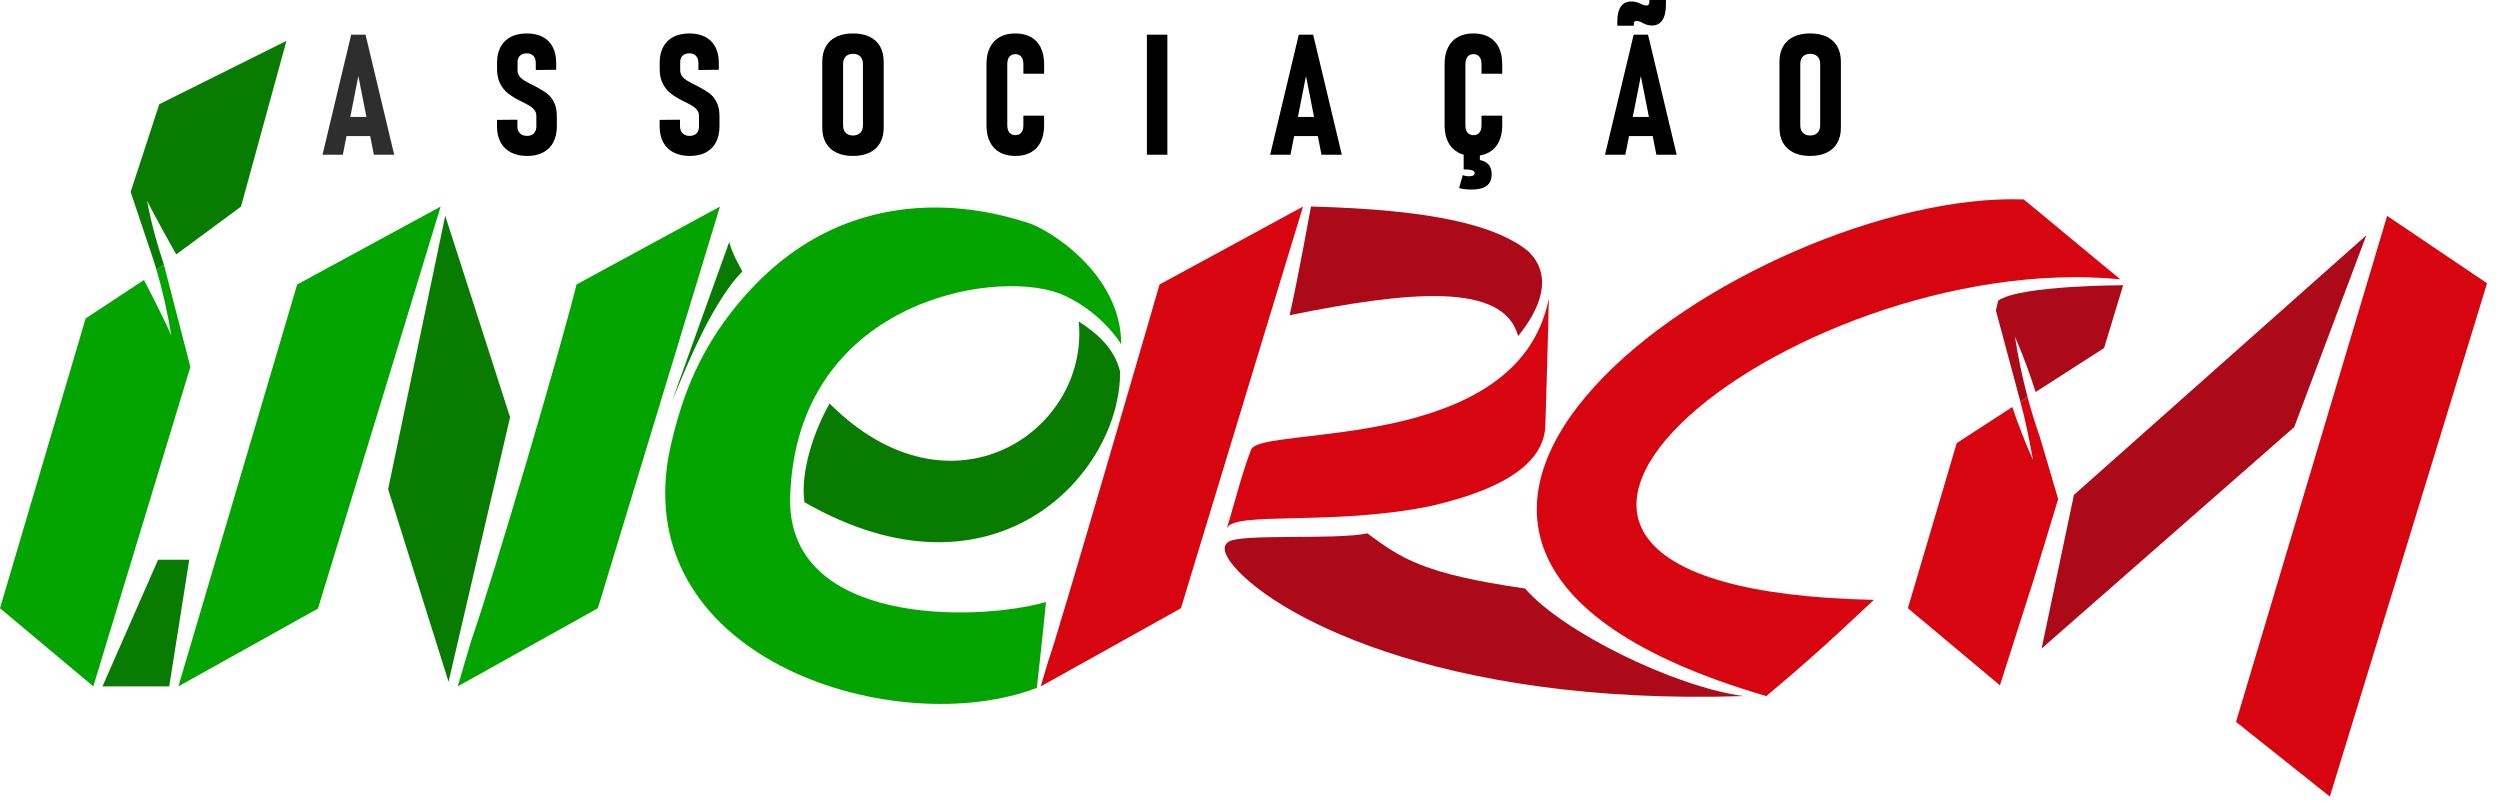 <svg version="1.1" width="193" height="62" viewBox="0 0 193 62" xmlns="http://www.w3.org/2000/svg">
    <g fill="#087c00">
        <path d="M34.629,52.635l-4.666,-14.868l4.408,-21.111l5.009,15.554l-4.751,20.425Z"></path>
        <path d="M51.887,30.947c0.07,-0.223 4.411,-12.271 4.411,-12.271c0.287,1.05 0.718,1.687 1.011,2.281c-2.64,2.682 -4.86,8.776 -5.422,9.99Z"></path>
        <path d="M86.47,28.676c0.078,7.835 -9.644,18.539 -24.37,10.092c-0.329,-2.42 0.791,-5.593 1.944,-7.616c9.403,9.413 20.072,2.112 19.234,-6.336c1.396,0.913 2.732,2.02 3.192,3.86Z"></path>
        <path d="M13.065,52.988l-5.154,0l4.295,-9.777l2.404,-0l-1.545,9.777Z"></path>
        <path d="M22.115,3.153l-3.51,12.795l-4.999,3.693c0,0 -1.52,-2.688 -2.251,-4.142c0.31,1.68 0.759,3.329 1.304,4.945l-0.576,0.393l-0.191,-0.634l-0.576,-1.715l-1.231,-3.672l2.21,-6.77l9.82,-4.893Z"></path>
    </g>
    <g fill="#ac0919">
        <path d="M177.114,32.97l-19.502,17.096l2.495,-11.86l22.575,-20.043l-5.568,14.807Z"></path>
        <path d="M117.2,25.945c-1.121,-4.16 -8.336,-3.502 -17.64,-1.61c0.672,-2.971 1.647,-8.391 1.647,-8.391c9.523,0.245 14.292,1.479 16.735,3.418c-0,-0 0.003,-0 0.003,0.003c2.114,2.006 0.813,4.663 -0.745,6.58Z"></path>
        <path d="M134.613,53.738c-23.741,0.765 -36.75,-6.452 -39.638,-10.375c-0.343,-0.53 -0.668,-1.107 -0.187,-1.496c0.798,-0.722 8.134,-0.149 10.774,-0.69c2.623,1.931 4.256,3.109 12.175,4.259c2.849,3.315 11.545,7.602 16.876,8.302Z"></path>
        <path d="M163.907,22.022l-1.473,4.849l-5.286,3.393c-0.452,-1.45 -0.989,-2.879 -1.594,-4.277c0.241,1.574 0.566,3.134 0.976,4.67l0,0.003l-0.555,0.357l-1.891,-7.046l0.173,-0.757c1.658,-1.192 9.65,-1.192 9.65,-1.192Z"></path>
    </g>
    <g fill="#04a400">
        <path d="M34.017,15.948c0,-0 -8.526,27.985 -9.459,31.002l0.031,0.007l-10.817,6.031l9.17,-31.026l11.075,-6.014Z"></path>
        <path d="M55.581,15.948l-9.428,31.009l-10.817,6.031l1.039,-3.516l0,-0.003c1.757,-4.995 7.13,-23.351 8.131,-27.507l11.075,-6.014Z"></path>
        <path d="M14.698,28.325l-7.494,24.663l-7.204,-6.031l6.61,-22.37l4.504,-2.972c0,-0 1.453,2.77 2.11,4.287c-0.275,-1.708 -0.653,-3.403 -1.141,-5.065l0.576,-0.393l2.039,7.881Z"></path>
        <path d="M80.043,53.102c-10.743,4.11 -31.179,-2.017 -28.439,-17.847c0.265,-1.34 0.587,-2.586 0.962,-3.746c1.297,-4.05 3.315,-6.947 5.451,-9.229c8.922,-9.53 20.043,-5.434 21.248,-5.108c1.527,0.414 7.304,3.877 7.293,9.42c-0.063,-0.131 -1.626,-2.656 -4.779,-3.948l-0,0.004c-5.239,-1.939 -20.309,0.725 -20.779,15.681c-0.314,9.99 14.384,9.682 19.747,8.147c-0.107,1.305 -0.704,6.626 -0.704,6.626Z"></path>
    </g>
    <g fill="#d60510">
        <path d="M100.592,15.948l-9.413,30.974l-0.011,0.035l-9.994,5.571l-0.827,0.46l0.562,-1.903l0,-0.003c0.506,-1.185 8.608,-29.12 8.608,-29.12l11.075,-6.014Z"></path>
        <path d="M119.565,23.051c-0,1.274 -0.255,9.502 -0.266,9.817c-0.042,1.174 -0.576,2.157 -1.463,2.985c-1.57,1.482 -4.256,2.48 -7.314,3.198c-0.004,0.003 -0.011,0.003 -0.014,0.003c-7.717,1.592 -15.328,0.361 -15.812,1.759c0.378,-1.093 1.134,-4.16 1.888,-6.102c0.752,-1.903 20.616,0.396 22.981,-11.66Z"></path>
        <path d="M163.692,21.562c-25.498,-2.466 -58.614,23.909 -19.029,24.748c-3.889,3.664 -5.723,5.263 -8.307,7.428c-40.879,-11.956 -1.029,-39.074 19.873,-38.342c0.987,0.793 6.402,5.317 7.463,6.166Z"></path>
        <path d="M192,21.87l-12.135,39.626l-7.244,-5.766l11.666,-39.064l7.713,5.204Z"></path>
        <path d="M158.891,38.527l-1.849,6.088c-0.003,0.007 -2.647,8.292 -2.647,8.292l-7.105,-5.95l3.771,-12.752l4.285,-2.781c0.473,1.387 1.007,2.756 1.601,4.093c-0.268,-1.507 -0.569,-3.024 -0.972,-4.5l0.555,-0.357c0.279,1.047 0.597,2.084 0.958,3.106c-0,0.011 0.003,0.021 0.007,0.028l1.396,4.733Z"></path>
    </g>
    <g>
        <path fill="#2e2e2e" d="M26.751,10.504l-0.284,1.44l-1.568,0l2.212,-9.267l1.109,-0l2.212,9.267l-1.569,0l-0.284,-1.44l-1.828,0Zm0.292,-1.479l1.245,0l-0.623,-3.155l-0.622,3.155Z"></path>
        <path d="M40.693,12.04c-0.484,0 -0.901,-0.09 -1.249,-0.271c-0.349,-0.181 -0.615,-0.442 -0.8,-0.784c-0.185,-0.342 -0.277,-0.753 -0.277,-1.233l-0,-0.497l1.574,-0.013l-0,0.497c-0,0.234 0.066,0.418 0.197,0.552c0.132,0.134 0.315,0.2 0.549,0.2c0.229,0 0.407,-0.066 0.532,-0.197c0.125,-0.132 0.188,-0.313 0.188,-0.542l-0,-0.809c-0,-0.171 -0.048,-0.318 -0.144,-0.443c-0.095,-0.126 -0.219,-0.234 -0.369,-0.325c-0.151,-0.092 -0.356,-0.201 -0.615,-0.329c-0.017,-0.008 -0.033,-0.017 -0.048,-0.025c-0.015,-0.009 -0.031,-0.017 -0.048,-0.026l-0.083,-0.038c-0.344,-0.174 -0.637,-0.356 -0.88,-0.545c-0.242,-0.189 -0.443,-0.439 -0.605,-0.749c-0.161,-0.31 -0.242,-0.692 -0.242,-1.147l-0,-0.478c-0,-0.472 0.09,-0.877 0.271,-1.214c0.18,-0.338 0.443,-0.596 0.787,-0.775c0.344,-0.178 0.758,-0.267 1.243,-0.267c0.471,-0 0.877,0.089 1.217,0.267c0.34,0.179 0.599,0.439 0.778,0.781c0.178,0.342 0.268,0.753 0.268,1.233l-0,0.523l-1.575,0.019l0,-0.529c0,-0.238 -0.06,-0.424 -0.181,-0.558c-0.121,-0.133 -0.291,-0.2 -0.507,-0.2c-0.23,-0 -0.407,0.06 -0.532,0.181c-0.126,0.121 -0.188,0.288 -0.188,0.5l-0,0.619c-0,0.174 0.045,0.325 0.137,0.452c0.091,0.128 0.206,0.235 0.344,0.322c0.138,0.087 0.33,0.192 0.577,0.316c0.046,0.021 0.094,0.044 0.143,0.07c0.049,0.025 0.099,0.051 0.15,0.076c0.008,0.005 0.016,0.009 0.022,0.013c0.006,0.004 0.014,0.009 0.022,0.013c0.353,0.187 0.638,0.36 0.855,0.519c0.216,0.16 0.401,0.384 0.554,0.673c0.153,0.289 0.23,0.658 0.23,1.109l-0,0.771c-0,0.48 -0.091,0.891 -0.271,1.233c-0.181,0.342 -0.443,0.603 -0.788,0.784c-0.344,0.181 -0.756,0.271 -1.236,0.271Z"></path>
        <path d="M53.249,12.04c-0.484,0 -0.901,-0.09 -1.249,-0.271c-0.348,-0.181 -0.615,-0.442 -0.8,-0.784c-0.185,-0.342 -0.277,-0.753 -0.277,-1.233l-0,-0.497l1.574,-0.013l-0,0.497c-0,0.234 0.066,0.418 0.197,0.552c0.132,0.134 0.315,0.2 0.549,0.2c0.229,0 0.407,-0.066 0.532,-0.197c0.125,-0.132 0.188,-0.313 0.188,-0.542l-0,-0.809c-0,-0.171 -0.048,-0.318 -0.144,-0.443c-0.095,-0.126 -0.218,-0.234 -0.369,-0.325c-0.151,-0.092 -0.356,-0.201 -0.615,-0.329c-0.017,-0.008 -0.033,-0.017 -0.048,-0.025c-0.015,-0.009 -0.031,-0.017 -0.048,-0.026l-0.083,-0.038c-0.344,-0.174 -0.637,-0.356 -0.879,-0.545c-0.243,-0.189 -0.444,-0.439 -0.606,-0.749c-0.161,-0.31 -0.242,-0.692 -0.242,-1.147l-0,-0.478c-0,-0.472 0.09,-0.877 0.271,-1.214c0.18,-0.338 0.443,-0.596 0.787,-0.775c0.344,-0.178 0.758,-0.267 1.243,-0.267c0.471,-0 0.877,0.089 1.217,0.267c0.34,0.179 0.599,0.439 0.778,0.781c0.179,0.342 0.268,0.753 0.268,1.233l-0,0.523l-1.575,0.019l0,-0.529c0,-0.238 -0.06,-0.424 -0.181,-0.558c-0.121,-0.133 -0.29,-0.2 -0.507,-0.2c-0.23,-0 -0.407,0.06 -0.532,0.181c-0.126,0.121 -0.188,0.288 -0.188,0.5l-0,0.619c-0,0.174 0.045,0.325 0.137,0.452c0.091,0.128 0.206,0.235 0.344,0.322c0.138,0.087 0.33,0.192 0.577,0.316c0.046,0.021 0.094,0.044 0.143,0.07c0.049,0.025 0.099,0.051 0.15,0.076c0.008,0.005 0.016,0.009 0.022,0.013c0.007,0.004 0.014,0.009 0.022,0.013c0.353,0.187 0.638,0.36 0.855,0.519c0.216,0.16 0.401,0.384 0.554,0.673c0.153,0.289 0.23,0.658 0.23,1.109l-0,0.771c-0,0.48 -0.091,0.891 -0.271,1.233c-0.181,0.342 -0.443,0.603 -0.788,0.784c-0.344,0.181 -0.756,0.271 -1.236,0.271Z"></path>
        <path d="M65.85,12.04c-0.497,0 -0.923,-0.086 -1.278,-0.258c-0.355,-0.172 -0.626,-0.421 -0.813,-0.746c-0.187,-0.325 -0.28,-0.717 -0.28,-1.176l-0,-5.099c-0,-0.459 0.093,-0.852 0.28,-1.179c0.187,-0.327 0.458,-0.576 0.813,-0.745c0.355,-0.171 0.781,-0.255 1.278,-0.255c0.497,-0 0.923,0.084 1.278,0.255c0.355,0.169 0.625,0.418 0.812,0.745c0.187,0.327 0.281,0.72 0.281,1.179l-0,5.099c-0,0.459 -0.094,0.851 -0.281,1.176c-0.187,0.325 -0.457,0.574 -0.812,0.746c-0.355,0.172 -0.781,0.258 -1.278,0.258Zm-0,-1.581c0.161,0 0.3,-0.031 0.417,-0.095c0.117,-0.064 0.205,-0.155 0.264,-0.274c0.06,-0.119 0.09,-0.264 0.09,-0.434l0,-4.703c0,-0.166 -0.03,-0.309 -0.09,-0.428c-0.059,-0.119 -0.147,-0.21 -0.264,-0.273c-0.117,-0.064 -0.256,-0.096 -0.417,-0.096c-0.162,-0 -0.3,0.032 -0.415,0.096c-0.114,0.063 -0.201,0.154 -0.261,0.273c-0.059,0.119 -0.089,0.262 -0.089,0.428l-0,4.703c-0,0.17 0.03,0.315 0.089,0.434c0.06,0.119 0.147,0.21 0.261,0.274c0.115,0.064 0.253,0.095 0.415,0.095Z"></path>
        <path d="M78.38,12.04c-0.467,0 -0.867,-0.093 -1.198,-0.277c-0.331,-0.185 -0.585,-0.454 -0.762,-0.806c-0.176,-0.353 -0.264,-0.778 -0.264,-1.275l-0,-4.742c-0,-0.497 0.088,-0.923 0.264,-1.275c0.177,-0.353 0.431,-0.621 0.762,-0.806c0.331,-0.185 0.731,-0.277 1.198,-0.277c0.468,-0 0.868,0.092 1.202,0.277c0.333,0.185 0.587,0.454 0.761,0.809c0.175,0.355 0.262,0.781 0.262,1.278l-0,0.746l-1.6,-0l-0,-0.746c-0,-0.157 -0.024,-0.293 -0.07,-0.408c-0.047,-0.115 -0.118,-0.203 -0.214,-0.264c-0.095,-0.062 -0.209,-0.093 -0.341,-0.093c-0.127,0 -0.238,0.03 -0.331,0.089c-0.094,0.06 -0.165,0.147 -0.214,0.262c-0.049,0.115 -0.073,0.25 -0.073,0.408l0,4.742c0,0.157 0.024,0.292 0.073,0.404c0.049,0.113 0.12,0.199 0.214,0.258c0.093,0.06 0.204,0.09 0.331,0.09c0.136,-0 0.251,-0.03 0.345,-0.09c0.093,-0.059 0.163,-0.145 0.21,-0.258c0.046,-0.112 0.07,-0.249 0.07,-0.411l-0,-0.746l1.6,0l-0,0.746c-0,0.498 -0.087,0.924 -0.262,1.278c-0.174,0.355 -0.428,0.625 -0.761,0.81c-0.334,0.184 -0.734,0.277 -1.202,0.277Z"></path>
        <rect x="88.54" y="2.677" width="1.581" height="9.268"></rect>
        <path d="M99.908,10.504l-0.285,1.44l-1.567,0l2.211,-9.267l1.109,-0l2.212,9.267l-1.568,0l-0.284,-1.44l-1.828,0Zm0.291,-1.479l1.245,0l-0.622,-3.155l-0.623,3.155Z"></path>
        <path d="M112.995,11.945c-0.16,-0.045 -0.309,-0.106 -0.446,-0.182c-0.331,-0.185 -0.585,-0.454 -0.761,-0.806c-0.177,-0.353 -0.265,-0.778 -0.265,-1.275l0,-4.742c0,-0.497 0.088,-0.923 0.265,-1.275c0.176,-0.353 0.43,-0.621 0.761,-0.806c0.332,-0.185 0.731,-0.277 1.199,-0.277c0.467,-0 0.868,0.092 1.201,0.277c0.334,0.185 0.587,0.454 0.762,0.809c0.174,0.355 0.261,0.781 0.261,1.278l-0,0.746l-1.6,-0l0,-0.746c0,-0.157 -0.023,-0.293 -0.07,-0.408c-0.047,-0.115 -0.118,-0.203 -0.213,-0.264c-0.096,-0.062 -0.21,-0.093 -0.341,-0.093c-0.128,0 -0.238,0.03 -0.332,0.089c-0.094,0.06 -0.164,0.147 -0.213,0.262c-0.049,0.115 -0.074,0.25 -0.074,0.408l0,4.742c0,0.157 0.025,0.292 0.074,0.404c0.049,0.113 0.119,0.199 0.213,0.258c0.094,0.06 0.204,0.09 0.332,0.09c0.136,-0 0.25,-0.03 0.344,-0.09c0.093,-0.059 0.163,-0.145 0.21,-0.258c0.047,-0.112 0.07,-0.249 0.07,-0.411l0,-0.746l1.6,0l-0,0.746c-0,0.498 -0.087,0.924 -0.261,1.278c-0.175,0.355 -0.428,0.625 -0.762,0.81c-0.209,0.115 -0.443,0.195 -0.704,0.238l-0,0.355c0.234,0.045 0.422,0.126 0.564,0.242c0.231,0.189 0.347,0.477 0.347,0.863c0,0.396 -0.127,0.69 -0.382,0.883c-0.255,0.194 -0.646,0.29 -1.173,0.29c-0.357,0 -0.676,-0.038 -0.956,-0.115l0.28,-1c0.145,0.059 0.304,0.089 0.478,0.089c0.149,-0 0.26,-0.02 0.332,-0.061c0.072,-0.04 0.108,-0.103 0.108,-0.188c0,-0.093 -0.062,-0.163 -0.185,-0.21c-0.1,-0.038 -0.243,-0.061 -0.428,-0.068l-0.235,-0.002l0,-1.134Z"></path>
        <path d="M125.759,10.504l-0.284,1.44l-1.568,0l2.212,-9.267l1.109,-0l2.211,9.267l-1.567,0l-0.284,-1.44l-1.829,0Zm0.292,-1.479l1.245,0l-0.623,-3.155l-0.622,3.155Zm2.56,-8.693c-0,0.539 -0.091,0.947 -0.274,1.223c-0.183,0.276 -0.45,0.414 -0.803,0.414c-0.077,0 -0.153,-0.006 -0.23,-0.019c-0.076,-0.012 -0.152,-0.032 -0.226,-0.057c-0.074,-0.025 -0.15,-0.059 -0.226,-0.102l-0.051,-0.022c-0.013,-0.007 -0.024,-0.014 -0.032,-0.022c-0.076,-0.043 -0.151,-0.075 -0.223,-0.096c-0.072,-0.021 -0.142,-0.032 -0.211,-0.032c-0.076,0 -0.129,0.018 -0.159,0.054c-0.03,0.036 -0.044,0.094 -0.044,0.175l-0,0.14l-1.275,0l-0,-0.337c-0,-0.506 0.091,-0.888 0.274,-1.148c0.183,-0.258 0.45,-0.388 0.803,-0.388c0.132,-0 0.252,0.013 0.36,0.041c0.108,0.028 0.214,0.065 0.315,0.112l0.014,0.006c0.01,0.008 0.023,0.013 0.035,0.018l0.011,0.003c0.013,0.004 0.025,0.01 0.036,0.017c0.081,0.039 0.151,0.067 0.21,0.087c0.06,0.018 0.12,0.028 0.179,0.028c0.081,-0 0.14,-0.025 0.179,-0.073c0.038,-0.049 0.057,-0.12 0.057,-0.214l0,-0.14l1.281,-0l-0,0.332Z"></path>
        <path d="M139.745,12.04c-0.496,0 -0.922,-0.086 -1.277,-0.258c-0.355,-0.172 -0.626,-0.421 -0.813,-0.746c-0.187,-0.325 -0.28,-0.717 -0.28,-1.176l-0,-5.099c-0,-0.459 0.093,-0.852 0.28,-1.179c0.187,-0.327 0.458,-0.576 0.813,-0.745c0.355,-0.171 0.781,-0.255 1.277,-0.255c0.498,-0 0.924,0.084 1.278,0.255c0.355,0.169 0.626,0.418 0.813,0.745c0.187,0.327 0.281,0.72 0.281,1.179l-0,5.099c-0,0.459 -0.094,0.851 -0.281,1.176c-0.187,0.325 -0.458,0.574 -0.813,0.746c-0.354,0.172 -0.78,0.258 -1.278,0.258Zm0,-1.581c0.162,0 0.301,-0.031 0.418,-0.095c0.117,-0.064 0.205,-0.155 0.265,-0.274c0.059,-0.119 0.089,-0.264 0.089,-0.434l-0,-4.703c-0,-0.166 -0.03,-0.309 -0.089,-0.428c-0.06,-0.119 -0.148,-0.21 -0.265,-0.273c-0.117,-0.064 -0.256,-0.096 -0.418,-0.096c-0.161,-0 -0.299,0.032 -0.414,0.096c-0.114,0.063 -0.202,0.154 -0.261,0.273c-0.059,0.119 -0.089,0.262 -0.089,0.428l-0,4.703c-0,0.17 0.03,0.315 0.089,0.434c0.059,0.119 0.147,0.21 0.261,0.274c0.115,0.064 0.253,0.095 0.414,0.095Z"></path>
    </g>
</svg>
